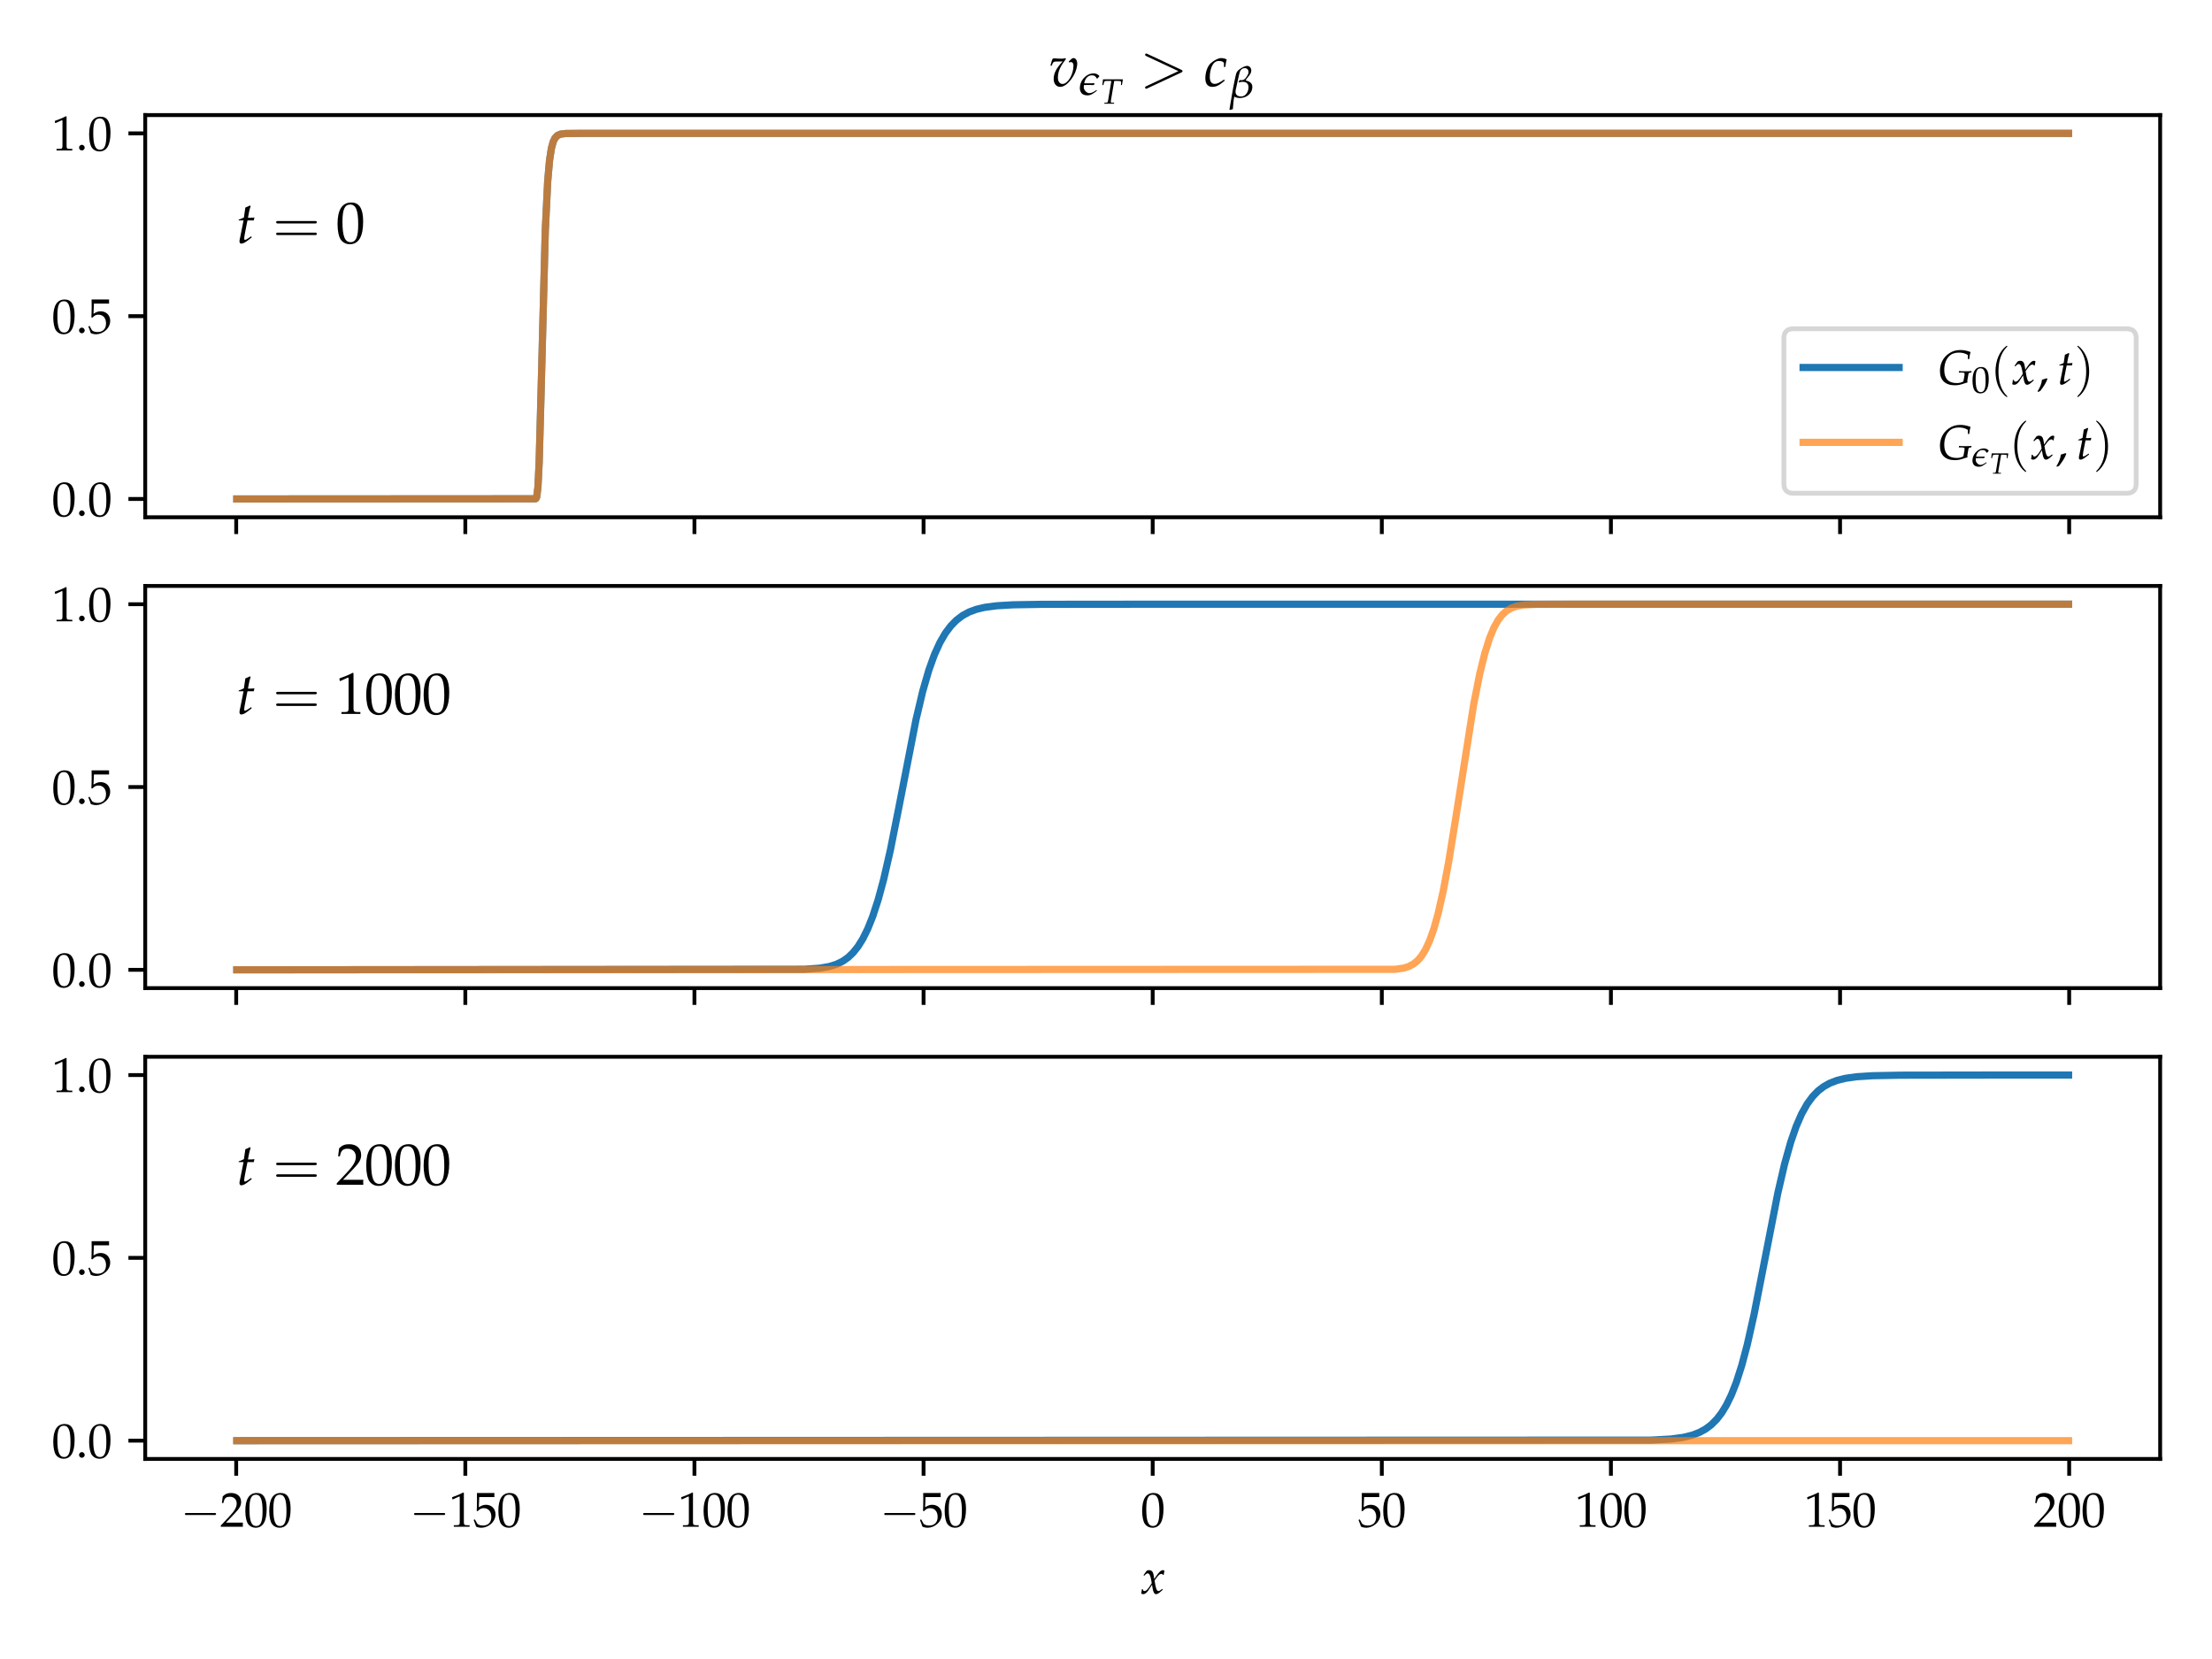 <?xml version="1.0" encoding="utf-8" standalone="no"?>
<!DOCTYPE svg PUBLIC "-//W3C//DTD SVG 1.1//EN"
  "http://www.w3.org/Graphics/SVG/1.1/DTD/svg11.dtd">
<svg xmlns:xlink="http://www.w3.org/1999/xlink" width="460.8pt" height="345.6pt" viewBox="0 0 460.8 345.6" xmlns="http://www.w3.org/2000/svg" version="1.1">
 <defs>
  <style type="text/css">*{stroke-linejoin: round; stroke-linecap: butt}</style>
 </defs>
 <g id="figure_1">
  <g id="patch_1">
   <path d="M 0 345.6 
L 460.8 345.6 
L 460.8 0 
L 0 0 
z
" style="fill: #ffffff"/>
  </g>
  <g id="axes_1">
   <g id="patch_2">
    <path d="M 30.253 107.754 
L 450 107.754 
L 450 23.974 
L 30.253 23.974 
z
" style="fill: #ffffff"/>
   </g>
   <g id="matplotlib.axis_1">
    <g id="xtick_1">
     <g id="line2d_1">
      <defs>
       <path id="m7c482921fa" d="M 0 0 
L 0 3.5 
" style="stroke: #000000; stroke-width: 0.8"/>
      </defs>
      <g>
       <use xlink:href="#m7c482921fa" x="49.205" y="107.754" style="stroke: #000000; stroke-width: 0.8"/>
      </g>
     </g>
    </g>
    <g id="xtick_2">
     <g id="line2d_2">
      <g>
       <use xlink:href="#m7c482921fa" x="96.936" y="107.754" style="stroke: #000000; stroke-width: 0.8"/>
      </g>
     </g>
    </g>
    <g id="xtick_3">
     <g id="line2d_3">
      <g>
       <use xlink:href="#m7c482921fa" x="144.666" y="107.754" style="stroke: #000000; stroke-width: 0.8"/>
      </g>
     </g>
    </g>
    <g id="xtick_4">
     <g id="line2d_4">
      <g>
       <use xlink:href="#m7c482921fa" x="192.396" y="107.754" style="stroke: #000000; stroke-width: 0.8"/>
      </g>
     </g>
    </g>
    <g id="xtick_5">
     <g id="line2d_5">
      <g>
       <use xlink:href="#m7c482921fa" x="240.127" y="107.754" style="stroke: #000000; stroke-width: 0.8"/>
      </g>
     </g>
    </g>
    <g id="xtick_6">
     <g id="line2d_6">
      <g>
       <use xlink:href="#m7c482921fa" x="287.857" y="107.754" style="stroke: #000000; stroke-width: 0.8"/>
      </g>
     </g>
    </g>
    <g id="xtick_7">
     <g id="line2d_7">
      <g>
       <use xlink:href="#m7c482921fa" x="335.587" y="107.754" style="stroke: #000000; stroke-width: 0.8"/>
      </g>
     </g>
    </g>
    <g id="xtick_8">
     <g id="line2d_8">
      <g>
       <use xlink:href="#m7c482921fa" x="383.318" y="107.754" style="stroke: #000000; stroke-width: 0.8"/>
      </g>
     </g>
    </g>
    <g id="xtick_9">
     <g id="line2d_9">
      <g>
       <use xlink:href="#m7c482921fa" x="431.048" y="107.754" style="stroke: #000000; stroke-width: 0.8"/>
      </g>
     </g>
    </g>
   </g>
   <g id="matplotlib.axis_2">
    <g id="ytick_1">
     <g id="line2d_10">
      <defs>
       <path id="m5f1c1642e0" d="M 0 0 
L -3.5 0 
" style="stroke: #000000; stroke-width: 0.8"/>
      </defs>
      <g>
       <use xlink:href="#m5f1c1642e0" x="30.253" y="103.945" style="stroke: #000000; stroke-width: 0.8"/>
      </g>
     </g>
     <g id="text_1">
      <!-- $\mathdefault{0.0}$ -->
      <g transform="translate(10.8 107.51) scale(0.1 -0.1)">
       <defs>
        <path id="URWPalladioL-Roma-30" d="M 1683 4416 
C 691 4416 186 3628 186 2077 
C 186 1326 320 680 544 366 
C 768 51 1126 -128 1523 -128 
C 2490 -128 2976 705 2976 2346 
C 2976 3749 2560 4416 1683 4416 
z
M 1568 4192 
C 2189 4192 2438 3564 2438 2025 
C 2438 661 2195 96 1606 96 
C 986 96 723 744 723 2308 
C 723 3660 960 4192 1568 4192 
z
" transform="scale(0.016)"/>
        <path id="URWPalladioL-Roma-2e" d="M 794 744 
C 602 744 429 564 429 372 
C 429 179 602 0 787 0 
C 992 0 1171 173 1171 372 
C 1171 564 992 744 794 744 
z
" transform="scale(0.016)"/>
       </defs>
       <use xlink:href="#URWPalladioL-Roma-30" transform="scale(0.996)"/>
       <use xlink:href="#URWPalladioL-Roma-2e" transform="translate(49.813 0) scale(0.996)"/>
       <use xlink:href="#URWPalladioL-Roma-30" transform="translate(74.72 0) scale(0.996)"/>
      </g>
     </g>
    </g>
    <g id="ytick_2">
     <g id="line2d_11">
      <g>
       <use xlink:href="#m5f1c1642e0" x="30.253" y="65.864" style="stroke: #000000; stroke-width: 0.8"/>
      </g>
     </g>
     <g id="text_2">
      <!-- $\mathdefault{0.5}$ -->
      <g transform="translate(10.8 69.428) scale(0.1 -0.1)">
       <defs>
        <path id="URWPalladioL-Roma-35" d="M 813 3877 
C 1638 3877 1997 3877 2765 3877 
L 2797 3907 
C 2784 4016 2784 4064 2784 4144 
C 2784 4229 2784 4277 2797 4386 
L 2765 4416 
C 2285 4416 1997 4416 1651 4416 
C 1299 4416 1018 4416 538 4416 
L 506 4403 
C 512 4011 518 3729 518 3523 
C 518 2977 499 2360 480 2077 
L 608 2038 
C 909 2341 1082 2432 1395 2432 
C 2010 2432 2394 1993 2394 1296 
C 2394 580 1984 160 1286 160 
C 941 160 621 277 531 444 
L 237 973 
L 83 883 
C 230 516 307 310 397 27 
C 576 -71 832 -128 1107 -128 
C 1536 -128 1990 59 2342 368 
C 2733 716 2938 1154 2938 1630 
C 2938 2359 2419 2874 1690 2874 
C 1382 2874 1152 2791 755 2554 
L 813 3877 
z
" transform="scale(0.016)"/>
       </defs>
       <use xlink:href="#URWPalladioL-Roma-30" transform="scale(0.996)"/>
       <use xlink:href="#URWPalladioL-Roma-2e" transform="translate(49.813 0) scale(0.996)"/>
       <use xlink:href="#URWPalladioL-Roma-35" transform="translate(74.72 0) scale(0.996)"/>
      </g>
     </g>
    </g>
    <g id="ytick_3">
     <g id="line2d_12">
      <g>
       <use xlink:href="#m5f1c1642e0" x="30.253" y="27.783" style="stroke: #000000; stroke-width: 0.8"/>
      </g>
     </g>
     <g id="text_3">
      <!-- $\mathdefault{1.0}$ -->
      <g transform="translate(10.8 31.347) scale(0.1 -0.1)">
       <defs>
        <path id="URWPalladioL-Roma-31" d="M 429 3584 
L 493 3584 
L 1318 3956 
C 1325 3962 1331 3962 1338 3962 
C 1376 3962 1389 3905 1389 3751 
L 1389 613 
C 1389 276 1318 205 973 205 
L 614 205 
L 614 0 
C 1600 0 1600 0 1670 0 
C 1754 0 1894 0 2112 0 
C 2189 0 2413 0 2675 0 
L 2675 205 
L 2342 205 
C 1990 205 1926 276 1926 612 
L 1926 4443 
L 1837 4475 
C 1421 4257 966 4065 384 3860 
L 429 3584 
z
" transform="scale(0.016)"/>
       </defs>
       <use xlink:href="#URWPalladioL-Roma-31" transform="scale(0.996)"/>
       <use xlink:href="#URWPalladioL-Roma-2e" transform="translate(49.813 0) scale(0.996)"/>
       <use xlink:href="#URWPalladioL-Roma-30" transform="translate(74.72 0) scale(0.996)"/>
      </g>
     </g>
    </g>
   </g>
   <g id="line2d_13">
    <path d="M 49.333 103.945 
L 111.552 103.909 
L 111.68 103.799 
L 111.807 103.489 
L 112.061 101.482 
L 112.316 96.312 
L 112.697 82.4 
L 113.588 48.169 
L 114.097 37.734 
L 114.479 33.417 
L 114.86 30.929 
L 115.242 29.526 
L 115.624 28.745 
L 116.133 28.217 
L 116.769 27.943 
L 117.787 27.815 
L 120.841 27.783 
L 414.125 27.783 
L 430.921 27.783 
L 430.921 27.783 
" clip-path="url(#p465a334d87)" style="fill: none; stroke: #1f77b4; stroke-width: 1.5; stroke-linecap: square"/>
   </g>
   <g id="line2d_14">
    <path d="M 49.333 103.945 
L 111.552 103.909 
L 111.68 103.799 
L 111.807 103.489 
L 112.061 101.482 
L 112.316 96.312 
L 112.697 82.4 
L 113.588 48.169 
L 114.097 37.734 
L 114.479 33.417 
L 114.86 30.929 
L 115.242 29.526 
L 115.624 28.745 
L 116.133 28.217 
L 116.769 27.943 
L 117.787 27.815 
L 120.841 27.783 
L 414.125 27.783 
L 430.921 27.783 
L 430.921 27.783 
" clip-path="url(#p465a334d87)" style="fill: none; stroke: #ff7f0e; stroke-opacity: 0.7; stroke-width: 1.5; stroke-linecap: square"/>
   </g>
   <g id="patch_3">
    <path d="M 30.253 107.754 
L 30.253 23.974 
" style="fill: none; stroke: #000000; stroke-width: 0.8; stroke-linejoin: miter; stroke-linecap: square"/>
   </g>
   <g id="patch_4">
    <path d="M 450 107.754 
L 450 23.974 
" style="fill: none; stroke: #000000; stroke-width: 0.8; stroke-linejoin: miter; stroke-linecap: square"/>
   </g>
   <g id="patch_5">
    <path d="M 30.253 107.754 
L 450 107.754 
" style="fill: none; stroke: #000000; stroke-width: 0.8; stroke-linejoin: miter; stroke-linecap: square"/>
   </g>
   <g id="patch_6">
    <path d="M 30.253 23.974 
L 450 23.974 
" style="fill: none; stroke: #000000; stroke-width: 0.8; stroke-linejoin: miter; stroke-linecap: square"/>
   </g>
   <g id="text_4">
    <!-- $t=0$ -->
    <g transform="translate(49.205 50.631) scale(0.12 -0.12)">
     <defs>
      <path id="URWPalladioL-Ital-74" d="M 800 2465 
L 442 671 
C 435 626 429 615 410 538 
C 371 361 358 265 358 190 
C 358 31 429 -64 550 -64 
C 774 -64 998 62 1498 463 
L 1594 538 
L 1696 621 
L 1632 735 
L 1344 538 
C 1158 412 1030 348 960 348 
C 902 348 870 399 870 474 
C 870 639 960 1153 1146 2072 
L 1229 2465 
L 1914 2465 
L 1984 2784 
C 1741 2752 1523 2752 1280 2752 
C 1382 3348 1453 3659 1568 4001 
L 1498 4097 
C 1370 4021 1197 3944 998 3868 
L 838 2784 
C 557 2650 390 2580 275 2548 
L 262 2465 
L 800 2465 
z
" transform="scale(0.016)"/>
      <path id="CMR10-3d" d="M 4397 2048 
C 4493 2048 4614 2048 4614 2177 
C 4614 2305 4493 2305 4403 2305 
L 570 2305 
C 480 2305 358 2305 358 2177 
C 358 2048 480 2048 576 2048 
L 4397 2048 
z
M 4403 832 
C 4493 832 4614 832 4614 961 
C 4614 1089 4493 1089 4397 1089 
L 576 1089 
C 480 1089 358 1089 358 961 
C 358 832 480 832 570 832 
L 4403 832 
z
" transform="scale(0.016)"/>
     </defs>
     <use xlink:href="#URWPalladioL-Ital-74" transform="scale(0.996)"/>
     <use xlink:href="#CMR10-3d" transform="translate(63.339 0) scale(1.038)"/>
     <use xlink:href="#URWPalladioL-Roma-30" transform="translate(172.955 0) scale(0.996)"/>
    </g>
   </g>
   <g id="text_5">
    <!-- $v_{\epsilon_T}&gt;c_{\beta}$ -->
    <g transform="translate(218.57 17.974) scale(0.12 -0.12)">
     <defs>
      <path id="URWPalladioL-Ital-76" d="M 2125 2701 
L 2195 2581 
C 2253 2619 2310 2638 2368 2638 
C 2541 2638 2643 2491 2643 2237 
C 2643 1293 2022 255 1459 255 
C 1146 255 947 521 947 935 
C 947 1603 1197 2182 1824 2957 
L 1760 3072 
C 1632 3024 1549 3008 1370 3008 
C 1190 3008 922 3008 736 3031 
L 659 3039 
C 621 3046 589 3046 582 3046 
C 506 3046 448 3033 378 3001 
C 288 2829 218 2600 134 2249 
L 275 2249 
L 384 2517 
C 429 2625 557 2695 710 2695 
C 742 2695 800 2695 883 2695 
C 934 2695 979 2695 1062 2695 
C 1197 2695 1299 2695 1466 2708 
C 755 1943 486 1414 486 777 
C 486 286 781 -64 1190 -64 
C 1459 -64 1702 51 1997 311 
C 2298 585 2605 1011 2803 1450 
C 2944 1768 3053 2194 3053 2448 
C 3053 2812 2886 3072 2656 3072 
C 2573 3072 2496 3046 2445 2996 
L 2125 2701 
z
" transform="scale(0.016)"/>
      <path id="PazoMath-Italic-65" d="M 2483 707 
L 2330 599 
C 1990 357 1683 250 1453 250 
C 1165 250 762 554 672 960 
C 659 1023 659 1094 659 1163 
C 659 1240 666 1322 678 1398 
C 838 1417 1146 1417 1190 1417 
C 1498 1417 1888 1417 2086 1411 
L 2125 1449 
L 2214 1673 
C 1741 1660 1664 1660 1421 1660 
C 1376 1660 960 1667 723 1667 
C 781 1983 902 2326 1178 2564 
C 1357 2719 1581 2803 1805 2803 
C 2016 2803 2227 2758 2355 2603 
C 2400 2558 2470 2448 2522 2351 
L 2643 2364 
L 2906 2700 
C 2707 2938 2406 3085 2067 3085 
C 1651 3085 1235 2925 890 2630 
C 480 2291 211 1818 128 1331 
C 109 1216 96 1101 96 992 
C 96 717 173 454 339 250 
C 538 6 883 -70 1222 -70 
C 1600 -70 1933 114 2534 586 
L 2483 707 
z
" transform="scale(0.016)"/>
      <path id="URWPalladioL-Ital-54" d="M 2496 4136 
L 2963 4136 
C 3462 4136 3693 4104 3712 4028 
C 3731 3977 3744 3855 3738 3791 
L 3712 3383 
L 3891 3383 
L 4064 4416 
L 3482 4416 
C 2918 4416 2483 4416 2259 4416 
C 2022 4416 1613 4416 1062 4416 
L 454 4416 
L 339 3383 
L 525 3383 
L 621 3766 
C 653 3907 698 4009 736 4053 
C 774 4098 1018 4136 1254 4136 
L 1971 4136 
L 1421 801 
C 1318 218 1306 199 1050 179 
L 723 179 
L 698 0 
L 1062 0 
C 1318 0 1504 0 1606 0 
C 1728 0 1926 0 2176 0 
L 2458 0 
L 2477 179 
L 2099 179 
C 1933 179 1869 230 1869 365 
C 1869 423 1875 468 1894 590 
L 2496 4136 
z
" transform="scale(0.016)"/>
      <path id="CMMI10-3e" d="M 4320 1444 
C 4390 1476 4442 1508 4442 1584 
C 4442 1660 4390 1692 4320 1724 
L 774 3380 
C 691 3424 678 3424 659 3424 
C 589 3424 531 3367 531 3297 
C 531 3240 563 3202 653 3158 
L 4013 1584 
L 653 11 
C 563 -34 531 -72 531 -129 
C 531 -198 589 -256 659 -256 
C 678 -256 691 -256 774 -211 
L 4320 1444 
z
" transform="scale(0.016)"/>
      <path id="URWPalladioL-Ital-63" d="M 2189 2105 
L 2336 2105 
C 2387 2518 2432 2753 2490 2919 
C 2336 3014 2112 3072 1875 3072 
C 1587 3072 1114 2842 755 2518 
C 403 2207 160 1539 160 871 
C 160 260 429 -64 941 -64 
C 1286 -64 1594 63 1946 350 
L 2266 611 
L 2214 738 
L 2118 674 
C 1658 369 1414 261 1190 261 
C 832 261 646 515 646 1017 
C 646 1705 870 2365 1184 2607 
C 1318 2709 1472 2760 1670 2760 
C 1958 2760 2189 2638 2189 2486 
L 2189 2105 
z
" transform="scale(0.016)"/>
      <path id="PazoMath-Italic-62" d="M 77 -1773 
C 237 -1722 288 -1690 467 -1664 
C 518 -1092 563 -366 672 136 
C 928 -6 1165 -64 1491 -64 
C 2470 -64 3264 640 3264 1510 
C 3264 1843 3155 2029 2931 2195 
C 2778 2311 2637 2367 2330 2445 
L 2330 2477 
C 2349 2559 2394 2635 2496 2769 
C 2515 2795 2547 2833 2573 2858 
C 2989 3355 3110 3552 3110 3901 
C 3110 4252 2848 4544 2522 4544 
C 2259 4544 1798 4340 1427 4060 
C 1056 3786 966 3562 883 3185 
L 710 2388 
C 493 1380 275 33 -19 -1722 
L 77 -1773 
z
M 1312 2233 
L 1350 2156 
C 1581 2239 1690 2258 1843 2258 
C 2400 2258 2714 2009 2714 1465 
C 2714 1075 2566 692 2304 430 
C 2125 245 1901 155 1632 155 
C 1146 155 851 416 851 837 
C 851 901 851 965 870 1067 
L 1171 2425 
C 1312 3069 1421 3560 1472 3700 
C 1594 4031 1862 4223 2176 4223 
C 2496 4223 2714 4001 2714 3677 
C 2714 3398 2618 3232 2259 2737 
C 2086 2579 1971 2496 1709 2496 
C 1658 2496 1594 2496 1568 2502 
C 1523 2509 1491 2509 1427 2509 
L 1312 2233 
z
" transform="scale(0.016)"/>
     </defs>
     <use xlink:href="#URWPalladioL-Ital-76" transform="scale(0.996)"/>
     <use xlink:href="#PazoMath-Italic-65" transform="translate(52.005 -14.944) scale(0.757)"/>
     <use xlink:href="#URWPalladioL-Ital-54" transform="translate(89.001 -30.233) scale(0.598)"/>
     <use xlink:href="#CMMI10-3e" transform="translate(157.621 0) scale(1.038)"/>
     <use xlink:href="#URWPalladioL-Ital-63" transform="translate(268.482 0) scale(0.996)"/>
     <use xlink:href="#PazoMath-Italic-62" transform="translate(313.114 -19.6) scale(0.757)"/>
    </g>
   </g>
   <g id="legend_1">
    <g id="patch_7">
     <path d="M 373.618 102.754 
L 443 102.754 
Q 445 102.754 445 100.754 
L 445 70.486 
Q 445 68.486 443 68.486 
L 373.618 68.486 
Q 371.618 68.486 371.618 70.486 
L 371.618 100.754 
Q 371.618 102.754 373.618 102.754 
z
" style="fill: #ffffff; opacity: 0.8; stroke: #cccccc; stroke-linejoin: miter"/>
    </g>
    <g id="line2d_15">
     <path d="M 375.618 76.557 
L 385.618 76.557 
L 395.618 76.557 
" style="fill: none; stroke: #1f77b4; stroke-width: 1.5; stroke-linecap: square"/>
    </g>
    <g id="text_6">
     <!-- $G_0(x, t)$ -->
     <g transform="translate(403.618 80.057) scale(0.1 -0.1)">
      <defs>
       <path id="URWPalladioL-Ital-47" d="M 3379 372 
C 3091 217 2842 159 2496 159 
C 1434 159 883 751 883 1877 
C 883 2621 1107 3264 1517 3672 
C 1830 3990 2246 4143 2778 4143 
C 3270 4143 3616 4053 3974 3825 
L 3974 3291 
L 4147 3291 
C 4179 3653 4230 3927 4320 4219 
C 3789 4410 3424 4480 2982 4480 
C 2394 4480 1926 4334 1466 4010 
C 717 3474 320 2685 320 1731 
C 320 540 1018 -128 2272 -128 
C 2618 -128 2950 -70 3341 63 
L 3533 127 
C 3699 185 3808 210 3891 223 
L 3917 267 
C 3904 357 3898 408 3898 452 
C 3898 471 3898 497 3904 522 
L 4051 1383 
C 4064 1440 4141 1504 4224 1517 
L 4429 1555 
L 4442 1733 
C 4192 1701 3968 1701 3642 1701 
C 3315 1701 3085 1701 2816 1733 
L 2784 1536 
L 3002 1536 
C 3482 1536 3539 1510 3539 1354 
C 3539 1257 3526 1128 3494 973 
L 3379 372 
z
" transform="scale(0.016)"/>
       <path id="CMR10-28" d="M 2118 -1536 
C 2118 -1517 2118 -1504 2010 -1395 
C 1210 -584 1005 632 1005 1616 
C 1005 2735 1248 3855 2035 4658 
C 2118 4735 2118 4748 2118 4767 
C 2118 4812 2093 4832 2054 4832 
C 1990 4832 1414 4395 1037 3577 
C 710 2870 634 2156 634 1616 
C 634 1114 704 336 1056 -391 
C 1440 -1182 1990 -1600 2054 -1600 
C 2093 -1600 2118 -1581 2118 -1536 
z
" transform="scale(0.016)"/>
       <path id="URWPalladioL-Ital-78" d="M 134 566 
C 134 438 122 357 83 153 
C 70 77 64 58 58 13 
C 154 -39 256 -64 333 -64 
C 544 -64 794 121 992 419 
L 1478 1164 
L 1549 725 
C 1632 184 1779 -64 2010 -64 
C 2150 -64 2355 44 2560 229 
L 2874 509 
L 2816 630 
C 2586 439 2426 344 2323 344 
C 2227 344 2144 408 2080 534 
C 2022 655 1952 890 1920 1075 
L 1805 1716 
L 2029 2028 
C 2330 2441 2502 2587 2701 2587 
C 2803 2587 2880 2536 2912 2441 
L 3002 2466 
L 3098 3008 
C 3021 3053 2963 3072 2906 3072 
C 2650 3072 2394 2842 1997 2257 
L 1760 1907 
L 1722 2212 
C 1645 2842 1472 3072 1094 3072 
C 928 3072 787 3021 730 2938 
L 358 2409 
L 467 2346 
C 659 2562 787 2651 909 2651 
C 1120 2651 1261 2391 1370 1767 
L 1440 1373 
L 1184 977 
C 909 549 691 344 512 344 
C 416 344 346 371 333 403 
L 262 585 
L 134 566 
z
" transform="scale(0.016)"/>
       <path id="URWPalladioL-Roma-2c" d="M 1306 789 
C 1133 731 1018 693 678 596 
C 634 109 474 -308 102 -923 
L 192 -994 
L 454 -872 
C 973 -199 1216 205 1395 699 
L 1306 789 
z
" transform="scale(0.016)"/>
       <path id="CMR10-29" d="M 1850 1616 
C 1850 2118 1779 2896 1427 3622 
C 1043 4414 493 4832 429 4832 
C 390 4832 365 4806 365 4767 
C 365 4748 365 4735 486 4620 
C 1114 3983 1478 2960 1478 1616 
C 1478 516 1242 -617 448 -1427 
C 365 -1504 365 -1517 365 -1536 
C 365 -1575 390 -1600 429 -1600 
C 493 -1600 1069 -1163 1446 -346 
C 1773 362 1850 1075 1850 1616 
z
" transform="scale(0.016)"/>
      </defs>
      <use xlink:href="#URWPalladioL-Ital-47" transform="scale(0.996)"/>
      <use xlink:href="#URWPalladioL-Roma-30" transform="translate(70.685 -17.441) scale(0.757)"/>
      <use xlink:href="#CMR10-28" transform="translate(110.286 0) scale(1.038)"/>
      <use xlink:href="#URWPalladioL-Ital-78" transform="translate(154.72 0) scale(0.996)"/>
      <use xlink:href="#URWPalladioL-Roma-2c" transform="translate(206.773 0) scale(0.996)"/>
      <use xlink:href="#URWPalladioL-Ital-74" transform="translate(249.53 0) scale(0.996)"/>
      <use xlink:href="#CMR10-29" transform="translate(285.195 0) scale(1.038)"/>
     </g>
    </g>
    <g id="line2d_16">
     <path d="M 375.618 92.153 
L 385.618 92.153 
L 395.618 92.153 
" style="fill: none; stroke: #ff7f0e; stroke-opacity: 0.7; stroke-width: 1.5; stroke-linecap: square"/>
    </g>
    <g id="text_7">
     <!-- $G_{\epsilon_T}(x,t)$ -->
     <g transform="translate(403.618 95.653) scale(0.1 -0.1)">
      <use xlink:href="#URWPalladioL-Ital-47" transform="scale(0.996)"/>
      <use xlink:href="#PazoMath-Italic-65" transform="translate(71.631 -14.944) scale(0.757)"/>
      <use xlink:href="#URWPalladioL-Ital-54" transform="translate(108.628 -30.233) scale(0.598)"/>
      <use xlink:href="#CMR10-28" transform="translate(149.574 0) scale(1.038)"/>
      <use xlink:href="#URWPalladioL-Ital-78" transform="translate(194.007 0) scale(0.996)"/>
      <use xlink:href="#URWPalladioL-Roma-2c" transform="translate(246.061 0) scale(0.996)"/>
      <use xlink:href="#URWPalladioL-Ital-74" transform="translate(288.817 0) scale(0.996)"/>
      <use xlink:href="#CMR10-29" transform="translate(324.483 0) scale(1.038)"/>
     </g>
    </g>
   </g>
  </g>
  <g id="axes_2">
   <g id="patch_8">
    <path d="M 30.253 205.839 
L 450 205.839 
L 450 122.06 
L 30.253 122.06 
z
" style="fill: #ffffff"/>
   </g>
   <g id="matplotlib.axis_3">
    <g id="xtick_10">
     <g id="line2d_17">
      <g>
       <use xlink:href="#m7c482921fa" x="49.205" y="205.839" style="stroke: #000000; stroke-width: 0.8"/>
      </g>
     </g>
    </g>
    <g id="xtick_11">
     <g id="line2d_18">
      <g>
       <use xlink:href="#m7c482921fa" x="96.936" y="205.839" style="stroke: #000000; stroke-width: 0.8"/>
      </g>
     </g>
    </g>
    <g id="xtick_12">
     <g id="line2d_19">
      <g>
       <use xlink:href="#m7c482921fa" x="144.666" y="205.839" style="stroke: #000000; stroke-width: 0.8"/>
      </g>
     </g>
    </g>
    <g id="xtick_13">
     <g id="line2d_20">
      <g>
       <use xlink:href="#m7c482921fa" x="192.396" y="205.839" style="stroke: #000000; stroke-width: 0.8"/>
      </g>
     </g>
    </g>
    <g id="xtick_14">
     <g id="line2d_21">
      <g>
       <use xlink:href="#m7c482921fa" x="240.127" y="205.839" style="stroke: #000000; stroke-width: 0.8"/>
      </g>
     </g>
    </g>
    <g id="xtick_15">
     <g id="line2d_22">
      <g>
       <use xlink:href="#m7c482921fa" x="287.857" y="205.839" style="stroke: #000000; stroke-width: 0.8"/>
      </g>
     </g>
    </g>
    <g id="xtick_16">
     <g id="line2d_23">
      <g>
       <use xlink:href="#m7c482921fa" x="335.587" y="205.839" style="stroke: #000000; stroke-width: 0.8"/>
      </g>
     </g>
    </g>
    <g id="xtick_17">
     <g id="line2d_24">
      <g>
       <use xlink:href="#m7c482921fa" x="383.318" y="205.839" style="stroke: #000000; stroke-width: 0.8"/>
      </g>
     </g>
    </g>
    <g id="xtick_18">
     <g id="line2d_25">
      <g>
       <use xlink:href="#m7c482921fa" x="431.048" y="205.839" style="stroke: #000000; stroke-width: 0.8"/>
      </g>
     </g>
    </g>
   </g>
   <g id="matplotlib.axis_4">
    <g id="ytick_4">
     <g id="line2d_26">
      <g>
       <use xlink:href="#m5f1c1642e0" x="30.253" y="202.031" style="stroke: #000000; stroke-width: 0.8"/>
      </g>
     </g>
     <g id="text_8">
      <!-- $\mathdefault{0.0}$ -->
      <g transform="translate(10.8 205.595) scale(0.1 -0.1)">
       <use xlink:href="#URWPalladioL-Roma-30" transform="scale(0.996)"/>
       <use xlink:href="#URWPalladioL-Roma-2e" transform="translate(49.813 0) scale(0.996)"/>
       <use xlink:href="#URWPalladioL-Roma-30" transform="translate(74.72 0) scale(0.996)"/>
      </g>
     </g>
    </g>
    <g id="ytick_5">
     <g id="line2d_27">
      <g>
       <use xlink:href="#m5f1c1642e0" x="30.253" y="163.95" style="stroke: #000000; stroke-width: 0.8"/>
      </g>
     </g>
     <g id="text_9">
      <!-- $\mathdefault{0.5}$ -->
      <g transform="translate(10.8 167.514) scale(0.1 -0.1)">
       <use xlink:href="#URWPalladioL-Roma-30" transform="scale(0.996)"/>
       <use xlink:href="#URWPalladioL-Roma-2e" transform="translate(49.813 0) scale(0.996)"/>
       <use xlink:href="#URWPalladioL-Roma-35" transform="translate(74.72 0) scale(0.996)"/>
      </g>
     </g>
    </g>
    <g id="ytick_6">
     <g id="line2d_28">
      <g>
       <use xlink:href="#m5f1c1642e0" x="30.253" y="125.868" style="stroke: #000000; stroke-width: 0.8"/>
      </g>
     </g>
     <g id="text_10">
      <!-- $\mathdefault{1.0}$ -->
      <g transform="translate(10.8 129.432) scale(0.1 -0.1)">
       <use xlink:href="#URWPalladioL-Roma-31" transform="scale(0.996)"/>
       <use xlink:href="#URWPalladioL-Roma-2e" transform="translate(49.813 0) scale(0.996)"/>
       <use xlink:href="#URWPalladioL-Roma-30" transform="translate(74.72 0) scale(0.996)"/>
      </g>
     </g>
    </g>
   </g>
   <g id="line2d_29">
    <path d="M 49.333 202.031 
L 167.537 201.922 
L 170.718 201.695 
L 172.754 201.344 
L 174.281 200.866 
L 175.553 200.242 
L 176.698 199.433 
L 177.716 198.457 
L 178.734 197.182 
L 179.752 195.545 
L 180.77 193.485 
L 181.788 190.941 
L 182.933 187.435 
L 184.078 183.209 
L 185.478 177.1 
L 187.259 168.156 
L 190.822 149.897 
L 192.221 143.993 
L 193.494 139.598 
L 194.639 136.42 
L 195.784 133.895 
L 196.929 131.919 
L 198.074 130.389 
L 199.22 129.217 
L 200.492 128.246 
L 201.892 127.486 
L 203.418 126.925 
L 205.2 126.509 
L 207.617 126.195 
L 211.053 125.993 
L 217.16 125.89 
L 238.663 125.868 
L 430.921 125.868 
L 430.921 125.868 
" clip-path="url(#pdd8c0b6c41)" style="fill: none; stroke: #1f77b4; stroke-width: 1.5; stroke-linecap: square"/>
   </g>
   <g id="line2d_30">
    <path d="M 49.333 202.031 
L 290.577 201.927 
L 292.358 201.682 
L 293.503 201.324 
L 294.521 200.77 
L 295.412 200.015 
L 296.175 199.095 
L 296.939 197.861 
L 297.829 195.938 
L 298.72 193.411 
L 299.611 190.214 
L 300.629 185.708 
L 301.774 179.613 
L 303.301 170.181 
L 306.99 146.751 
L 308.263 140.336 
L 309.281 136.198 
L 310.299 132.956 
L 311.189 130.798 
L 312.08 129.19 
L 312.971 128.035 
L 313.861 127.236 
L 314.879 126.645 
L 316.024 126.258 
L 317.551 126.011 
L 319.969 125.892 
L 327.349 125.868 
L 430.921 125.868 
L 430.921 125.868 
" clip-path="url(#pdd8c0b6c41)" style="fill: none; stroke: #ff7f0e; stroke-opacity: 0.7; stroke-width: 1.5; stroke-linecap: square"/>
   </g>
   <g id="patch_9">
    <path d="M 30.253 205.839 
L 30.253 122.06 
" style="fill: none; stroke: #000000; stroke-width: 0.8; stroke-linejoin: miter; stroke-linecap: square"/>
   </g>
   <g id="patch_10">
    <path d="M 450 205.839 
L 450 122.06 
" style="fill: none; stroke: #000000; stroke-width: 0.8; stroke-linejoin: miter; stroke-linecap: square"/>
   </g>
   <g id="patch_11">
    <path d="M 30.253 205.839 
L 450 205.839 
" style="fill: none; stroke: #000000; stroke-width: 0.8; stroke-linejoin: miter; stroke-linecap: square"/>
   </g>
   <g id="patch_12">
    <path d="M 30.253 122.06 
L 450 122.06 
" style="fill: none; stroke: #000000; stroke-width: 0.8; stroke-linejoin: miter; stroke-linecap: square"/>
   </g>
   <g id="text_11">
    <!-- $t=1000$ -->
    <g transform="translate(49.205 148.717) scale(0.12 -0.12)">
     <use xlink:href="#URWPalladioL-Ital-74" transform="scale(0.996)"/>
     <use xlink:href="#CMR10-3d" transform="translate(63.339 0) scale(1.038)"/>
     <use xlink:href="#URWPalladioL-Roma-31" transform="translate(172.955 0) scale(0.996)"/>
     <use xlink:href="#URWPalladioL-Roma-30" transform="translate(222.768 0) scale(0.996)"/>
     <use xlink:href="#URWPalladioL-Roma-30" transform="translate(272.581 0) scale(0.996)"/>
     <use xlink:href="#URWPalladioL-Roma-30" transform="translate(322.394 0) scale(0.996)"/>
    </g>
   </g>
  </g>
  <g id="axes_3">
   <g id="patch_13">
    <path d="M 30.253 303.925 
L 450 303.925 
L 450 220.146 
L 30.253 220.146 
z
" style="fill: #ffffff"/>
   </g>
   <g id="matplotlib.axis_5">
    <g id="xtick_19">
     <g id="line2d_31">
      <g>
       <use xlink:href="#m7c482921fa" x="49.205" y="303.925" style="stroke: #000000; stroke-width: 0.8"/>
      </g>
     </g>
     <g id="text_12">
      <!-- $\mathdefault{−200}$ -->
      <g transform="translate(37.636 318.053) scale(0.1 -0.1)">
       <defs>
        <path id="CMSY10-0" d="M 4218 1472 
C 4326 1472 4442 1472 4442 1600 
C 4442 1728 4326 1728 4218 1728 
L 755 1728 
C 646 1728 531 1728 531 1600 
C 531 1472 646 1472 755 1472 
L 4218 1472 
z
" transform="scale(0.016)"/>
        <path id="URWPalladioL-Roma-32" d="M 102 160 
L 102 0 
C 1299 0 1299 0 1530 0 
C 1760 0 1760 0 2995 0 
C 2982 125 2982 186 2982 269 
C 2982 348 2982 407 2995 539 
C 2259 539 1965 539 781 539 
L 1946 1761 
C 2566 2414 2758 2763 2758 3238 
C 2758 3966 2259 4416 1446 4416 
C 986 4416 672 4288 358 3969 
L 250 3099 
L 435 3099 
L 518 3393 
C 621 3763 851 3923 1280 3923 
C 1830 3923 2182 3577 2182 3035 
C 2182 2555 1914 2083 1190 1316 
L 102 160 
z
" transform="scale(0.016)"/>
       </defs>
       <use xlink:href="#CMSY10-0" transform="scale(1.038)"/>
       <use xlink:href="#URWPalladioL-Roma-32" transform="translate(81.942 0) scale(0.996)"/>
       <use xlink:href="#URWPalladioL-Roma-30" transform="translate(131.755 0) scale(0.996)"/>
       <use xlink:href="#URWPalladioL-Roma-30" transform="translate(181.568 0) scale(0.996)"/>
      </g>
     </g>
    </g>
    <g id="xtick_20">
     <g id="line2d_32">
      <g>
       <use xlink:href="#m7c482921fa" x="96.936" y="303.925" style="stroke: #000000; stroke-width: 0.8"/>
      </g>
     </g>
     <g id="text_13">
      <!-- $\mathdefault{−150}$ -->
      <g transform="translate(85.367 318.053) scale(0.1 -0.1)">
       <use xlink:href="#CMSY10-0" transform="scale(1.038)"/>
       <use xlink:href="#URWPalladioL-Roma-31" transform="translate(81.942 0) scale(0.996)"/>
       <use xlink:href="#URWPalladioL-Roma-35" transform="translate(131.755 0) scale(0.996)"/>
       <use xlink:href="#URWPalladioL-Roma-30" transform="translate(181.568 0) scale(0.996)"/>
      </g>
     </g>
    </g>
    <g id="xtick_21">
     <g id="line2d_33">
      <g>
       <use xlink:href="#m7c482921fa" x="144.666" y="303.925" style="stroke: #000000; stroke-width: 0.8"/>
      </g>
     </g>
     <g id="text_14">
      <!-- $\mathdefault{−100}$ -->
      <g transform="translate(133.097 318.053) scale(0.1 -0.1)">
       <use xlink:href="#CMSY10-0" transform="scale(1.038)"/>
       <use xlink:href="#URWPalladioL-Roma-31" transform="translate(81.942 0) scale(0.996)"/>
       <use xlink:href="#URWPalladioL-Roma-30" transform="translate(131.755 0) scale(0.996)"/>
       <use xlink:href="#URWPalladioL-Roma-30" transform="translate(181.568 0) scale(0.996)"/>
      </g>
     </g>
    </g>
    <g id="xtick_22">
     <g id="line2d_34">
      <g>
       <use xlink:href="#m7c482921fa" x="192.396" y="303.925" style="stroke: #000000; stroke-width: 0.8"/>
      </g>
     </g>
     <g id="text_15">
      <!-- $\mathdefault{−50}$ -->
      <g transform="translate(183.318 318.053) scale(0.1 -0.1)">
       <use xlink:href="#CMSY10-0" transform="scale(1.038)"/>
       <use xlink:href="#URWPalladioL-Roma-35" transform="translate(81.942 0) scale(0.996)"/>
       <use xlink:href="#URWPalladioL-Roma-30" transform="translate(131.755 0) scale(0.996)"/>
      </g>
     </g>
    </g>
    <g id="xtick_23">
     <g id="line2d_35">
      <g>
       <use xlink:href="#m7c482921fa" x="240.127" y="303.925" style="stroke: #000000; stroke-width: 0.8"/>
      </g>
     </g>
     <g id="text_16">
      <!-- $\mathdefault{0}$ -->
      <g transform="translate(237.636 318.053) scale(0.1 -0.1)">
       <use xlink:href="#URWPalladioL-Roma-30" transform="scale(0.996)"/>
      </g>
     </g>
    </g>
    <g id="xtick_24">
     <g id="line2d_36">
      <g>
       <use xlink:href="#m7c482921fa" x="287.857" y="303.925" style="stroke: #000000; stroke-width: 0.8"/>
      </g>
     </g>
     <g id="text_17">
      <!-- $\mathdefault{50}$ -->
      <g transform="translate(282.876 318.053) scale(0.1 -0.1)">
       <use xlink:href="#URWPalladioL-Roma-35" transform="scale(0.996)"/>
       <use xlink:href="#URWPalladioL-Roma-30" transform="translate(49.813 0) scale(0.996)"/>
      </g>
     </g>
    </g>
    <g id="xtick_25">
     <g id="line2d_37">
      <g>
       <use xlink:href="#m7c482921fa" x="335.587" y="303.925" style="stroke: #000000; stroke-width: 0.8"/>
      </g>
     </g>
     <g id="text_18">
      <!-- $\mathdefault{100}$ -->
      <g transform="translate(328.115 318.053) scale(0.1 -0.1)">
       <use xlink:href="#URWPalladioL-Roma-31" transform="scale(0.996)"/>
       <use xlink:href="#URWPalladioL-Roma-30" transform="translate(49.813 0) scale(0.996)"/>
       <use xlink:href="#URWPalladioL-Roma-30" transform="translate(99.626 0) scale(0.996)"/>
      </g>
     </g>
    </g>
    <g id="xtick_26">
     <g id="line2d_38">
      <g>
       <use xlink:href="#m7c482921fa" x="383.318" y="303.925" style="stroke: #000000; stroke-width: 0.8"/>
      </g>
     </g>
     <g id="text_19">
      <!-- $\mathdefault{150}$ -->
      <g transform="translate(375.846 318.053) scale(0.1 -0.1)">
       <use xlink:href="#URWPalladioL-Roma-31" transform="scale(0.996)"/>
       <use xlink:href="#URWPalladioL-Roma-35" transform="translate(49.813 0) scale(0.996)"/>
       <use xlink:href="#URWPalladioL-Roma-30" transform="translate(99.626 0) scale(0.996)"/>
      </g>
     </g>
    </g>
    <g id="xtick_27">
     <g id="line2d_39">
      <g>
       <use xlink:href="#m7c482921fa" x="431.048" y="303.925" style="stroke: #000000; stroke-width: 0.8"/>
      </g>
     </g>
     <g id="text_20">
      <!-- $\mathdefault{200}$ -->
      <g transform="translate(423.576 318.053) scale(0.1 -0.1)">
       <use xlink:href="#URWPalladioL-Roma-32" transform="scale(0.996)"/>
       <use xlink:href="#URWPalladioL-Roma-30" transform="translate(49.813 0) scale(0.996)"/>
       <use xlink:href="#URWPalladioL-Roma-30" transform="translate(99.626 0) scale(0.996)"/>
      </g>
     </g>
    </g>
    <g id="text_21">
     <!-- $x$ -->
     <g transform="translate(237.636 331.991) scale(0.1 -0.1)">
      <use xlink:href="#URWPalladioL-Ital-78" transform="scale(0.996)"/>
     </g>
    </g>
   </g>
   <g id="matplotlib.axis_6">
    <g id="ytick_7">
     <g id="line2d_40">
      <g>
       <use xlink:href="#m5f1c1642e0" x="30.253" y="300.117" style="stroke: #000000; stroke-width: 0.8"/>
      </g>
     </g>
     <g id="text_22">
      <!-- $\mathdefault{0.0}$ -->
      <g transform="translate(10.8 303.681) scale(0.1 -0.1)">
       <use xlink:href="#URWPalladioL-Roma-30" transform="scale(0.996)"/>
       <use xlink:href="#URWPalladioL-Roma-2e" transform="translate(49.813 0) scale(0.996)"/>
       <use xlink:href="#URWPalladioL-Roma-30" transform="translate(74.72 0) scale(0.996)"/>
      </g>
     </g>
    </g>
    <g id="ytick_8">
     <g id="line2d_41">
      <g>
       <use xlink:href="#m5f1c1642e0" x="30.253" y="262.035" style="stroke: #000000; stroke-width: 0.8"/>
      </g>
     </g>
     <g id="text_23">
      <!-- $\mathdefault{0.5}$ -->
      <g transform="translate(10.8 265.599) scale(0.1 -0.1)">
       <use xlink:href="#URWPalladioL-Roma-30" transform="scale(0.996)"/>
       <use xlink:href="#URWPalladioL-Roma-2e" transform="translate(49.813 0) scale(0.996)"/>
       <use xlink:href="#URWPalladioL-Roma-35" transform="translate(74.72 0) scale(0.996)"/>
      </g>
     </g>
    </g>
    <g id="ytick_9">
     <g id="line2d_42">
      <g>
       <use xlink:href="#m5f1c1642e0" x="30.253" y="223.954" style="stroke: #000000; stroke-width: 0.8"/>
      </g>
     </g>
     <g id="text_24">
      <!-- $\mathdefault{1.0}$ -->
      <g transform="translate(10.8 227.518) scale(0.1 -0.1)">
       <use xlink:href="#URWPalladioL-Roma-31" transform="scale(0.996)"/>
       <use xlink:href="#URWPalladioL-Roma-2e" transform="translate(49.813 0) scale(0.996)"/>
       <use xlink:href="#URWPalladioL-Roma-30" transform="translate(74.72 0) scale(0.996)"/>
      </g>
     </g>
    </g>
   </g>
   <g id="line2d_43">
    <path d="M 49.333 300.117 
L 343.89 300.009 
L 348.088 299.775 
L 350.633 299.431 
L 352.542 298.964 
L 354.069 298.376 
L 355.341 297.67 
L 356.486 296.807 
L 357.631 295.66 
L 358.649 294.338 
L 359.667 292.665 
L 360.685 290.57 
L 361.703 287.982 
L 362.848 284.41 
L 363.993 280.096 
L 365.393 273.868 
L 367.301 264.153 
L 370.355 248.532 
L 371.755 242.505 
L 373.027 237.965 
L 374.172 234.659 
L 375.317 232.03 
L 376.463 229.986 
L 377.608 228.424 
L 378.753 227.245 
L 379.898 226.365 
L 381.17 225.653 
L 382.697 225.065 
L 384.479 224.628 
L 386.769 224.306 
L 390.077 224.092 
L 395.803 223.981 
L 413.998 223.954 
L 430.921 223.954 
L 430.921 223.954 
" clip-path="url(#p5867799a17)" style="fill: none; stroke: #1f77b4; stroke-width: 1.5; stroke-linecap: square"/>
   </g>
   <g id="line2d_44">
    <path d="M 49.333 300.117 
L 430.921 300.117 
L 430.921 300.117 
" clip-path="url(#p5867799a17)" style="fill: none; stroke: #ff7f0e; stroke-opacity: 0.7; stroke-width: 1.5; stroke-linecap: square"/>
   </g>
   <g id="patch_14">
    <path d="M 30.253 303.925 
L 30.253 220.146 
" style="fill: none; stroke: #000000; stroke-width: 0.8; stroke-linejoin: miter; stroke-linecap: square"/>
   </g>
   <g id="patch_15">
    <path d="M 450 303.925 
L 450 220.146 
" style="fill: none; stroke: #000000; stroke-width: 0.8; stroke-linejoin: miter; stroke-linecap: square"/>
   </g>
   <g id="patch_16">
    <path d="M 30.253 303.925 
L 450 303.925 
" style="fill: none; stroke: #000000; stroke-width: 0.8; stroke-linejoin: miter; stroke-linecap: square"/>
   </g>
   <g id="patch_17">
    <path d="M 30.253 220.146 
L 450 220.146 
" style="fill: none; stroke: #000000; stroke-width: 0.8; stroke-linejoin: miter; stroke-linecap: square"/>
   </g>
   <g id="text_25">
    <!-- $t=2000$ -->
    <g transform="translate(49.205 246.803) scale(0.12 -0.12)">
     <use xlink:href="#URWPalladioL-Ital-74" transform="scale(0.996)"/>
     <use xlink:href="#CMR10-3d" transform="translate(63.339 0) scale(1.038)"/>
     <use xlink:href="#URWPalladioL-Roma-32" transform="translate(172.955 0) scale(0.996)"/>
     <use xlink:href="#URWPalladioL-Roma-30" transform="translate(222.768 0) scale(0.996)"/>
     <use xlink:href="#URWPalladioL-Roma-30" transform="translate(272.581 0) scale(0.996)"/>
     <use xlink:href="#URWPalladioL-Roma-30" transform="translate(322.394 0) scale(0.996)"/>
    </g>
   </g>
  </g>
 </g>
 <defs>
  <clipPath id="p465a334d87">
   <rect x="30.253" y="23.974" width="419.747" height="83.779"/>
  </clipPath>
  <clipPath id="pdd8c0b6c41">
   <rect x="30.253" y="122.06" width="419.747" height="83.779"/>
  </clipPath>
  <clipPath id="p5867799a17">
   <rect x="30.253" y="220.146" width="419.747" height="83.779"/>
  </clipPath>
 </defs>
</svg>
